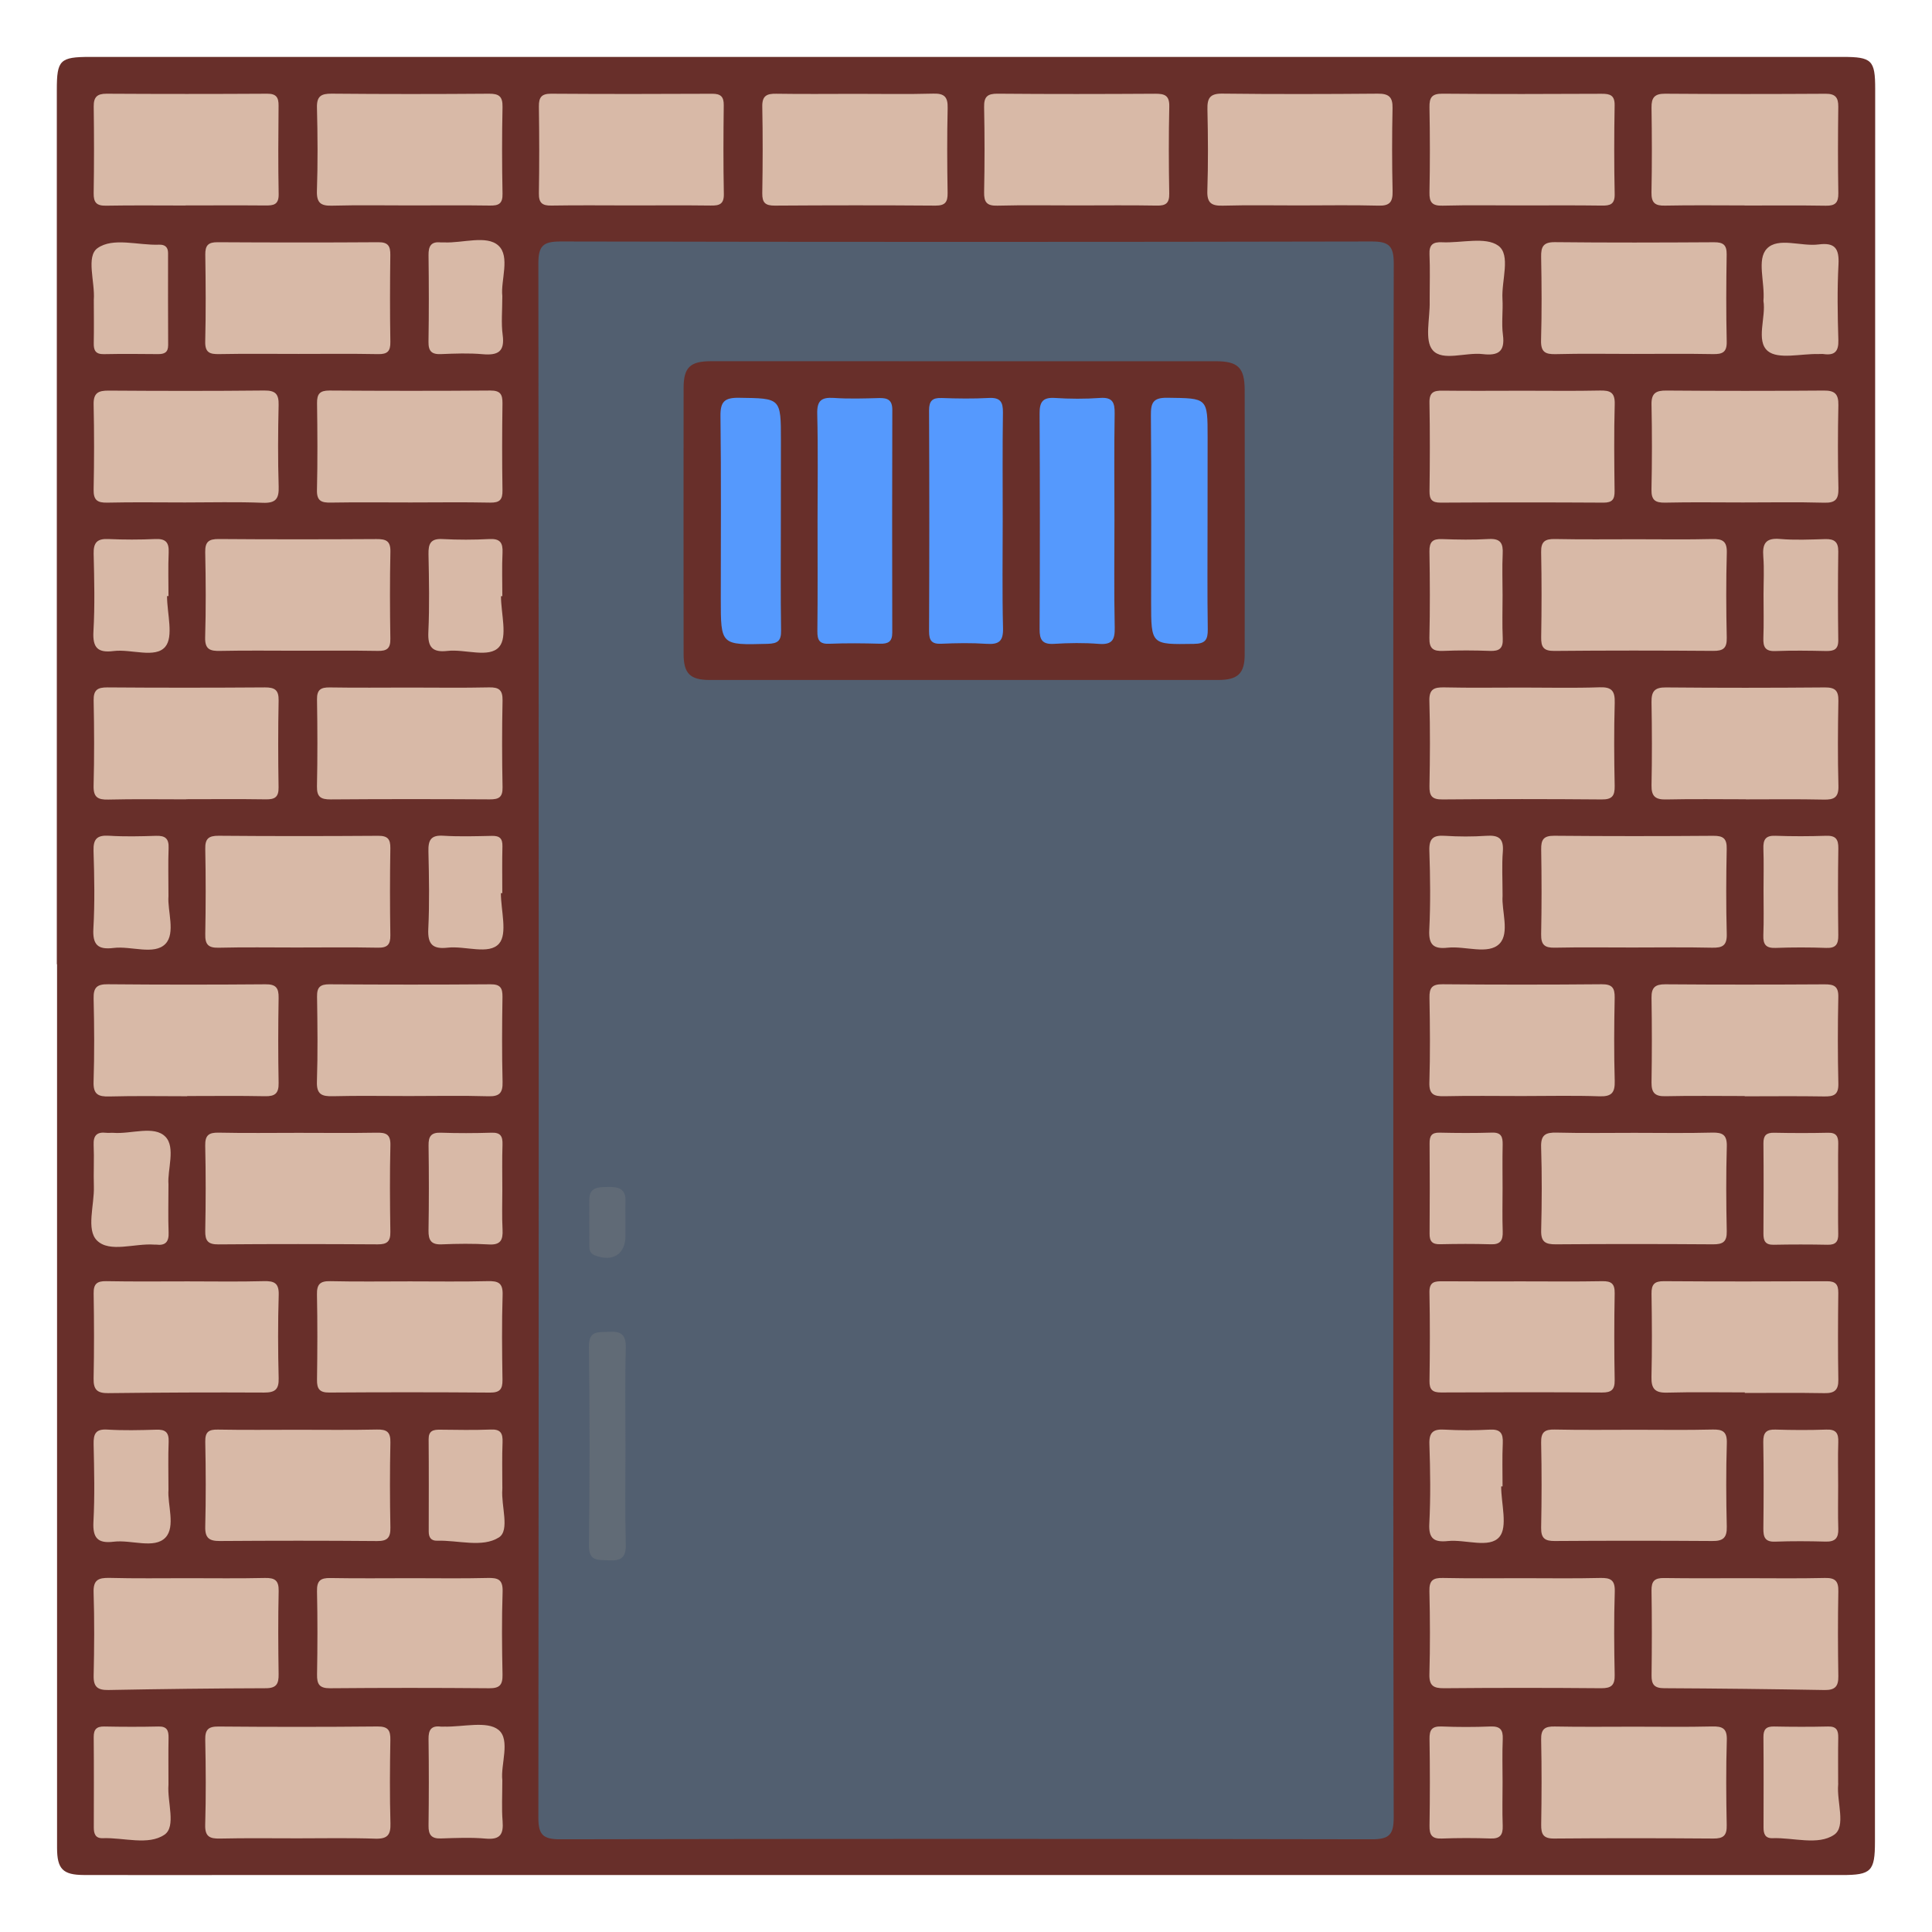 <?xml version="1.0" encoding="utf-8"?>
<!-- Generator: Adobe Illustrator 16.0.0, SVG Export Plug-In . SVG Version: 6.00 Build 0)  -->
<!DOCTYPE svg PUBLIC "-//W3C//DTD SVG 1.1//EN" "http://www.w3.org/Graphics/SVG/1.1/DTD/svg11.dtd">
<svg version="1.1" id="Layer_1" xmlns="http://www.w3.org/2000/svg" xmlns:xlink="http://www.w3.org/1999/xlink" x="0px" y="0px"
	 width="85px" height="85px" viewBox="0 0 85 85" enable-background="new 0 0 85 85" xml:space="preserve">
<g>
	<path fill="#682F2A" d="M2.5,42.424c0-12.826,0-25.652,0-38.479c0-1.305,0.137-1.441,1.463-1.441c25.705,0,51.41,0,77.115,0
		c1.275,0,1.422,0.145,1.422,1.402c-0.004,25.705-0.006,51.41-0.01,77.115c0,1.309-0.162,1.473-1.453,1.473
		c-23.82,0-47.641,0-71.459,0c-1.966,0-3.931,0.004-5.896-0.002c-0.915-0.004-1.172-0.264-1.172-1.193
		C2.508,68.34,2.51,55.383,2.51,42.424C2.506,42.424,2.502,42.424,2.5,42.424z"/>
	<path fill="#525F70" d="M61.299,45.854c0,11.367-0.008,22.732,0.018,34.1c0.002,0.77-0.203,0.969-0.971,0.967
		c-11.896-0.023-23.795-0.023-35.693,0c-0.768,0.002-0.969-0.199-0.967-0.967c0.021-22.787,0.021-45.576,0-68.363
		c0-0.768,0.203-0.967,0.969-0.967c11.898,0.025,23.797,0.025,35.695,0c0.768,0,0.969,0.203,0.969,0.969
		C61.291,23.012,61.299,34.432,61.299,45.854z"/>
	<path fill="#D8B9A7" d="M76.76,48.221c-1.166,0-2.332-0.018-3.498,0.008c-0.453,0.01-0.605-0.156-0.602-0.6
		c0.02-1.246,0.02-2.49,0-3.734c-0.006-0.451,0.162-0.592,0.605-0.59c2.332,0.018,4.664,0.016,6.996,0.002
		c0.418-0.004,0.629,0.074,0.617,0.561c-0.027,1.271-0.027,2.545,0.002,3.816c0.01,0.492-0.215,0.561-0.625,0.555
		c-1.166-0.02-2.332-0.006-3.498-0.006C76.76,48.229,76.76,48.225,76.76,48.221z"/>
	<path fill="#D8B9A7" d="M76.812,35.165c-1.166,0-2.334-0.018-3.498,0.008c-0.473,0.012-0.664-0.127-0.654-0.623
		c0.025-1.219,0.021-2.438,0-3.656c-0.008-0.469,0.129-0.656,0.631-0.65c2.332,0.021,4.664,0.02,6.996,0
		c0.449-0.002,0.602,0.137,0.594,0.59c-0.023,1.244-0.031,2.492,0.002,3.736c0.016,0.512-0.188,0.621-0.65,0.609
		c-1.141-0.025-2.279-0.01-3.418-0.01C76.812,35.167,76.812,35.165,76.812,35.165z"/>
	<path fill="#D8B9A7" d="M76.764,61.26c-1.141,0-2.283-0.021-3.424,0.01c-0.523,0.014-0.695-0.168-0.682-0.688
		c0.029-1.221,0.021-2.441,0.002-3.664c-0.006-0.412,0.129-0.555,0.549-0.551c2.389,0.016,4.777,0.014,7.166,0.002
		c0.387-0.002,0.506,0.145,0.502,0.514c-0.014,1.273-0.02,2.549,0.002,3.822c0.008,0.457-0.174,0.596-0.611,0.588
		c-1.168-0.021-2.336-0.008-3.504-0.008C76.764,61.275,76.764,61.27,76.764,61.26z"/>
	<path fill="#D8B9A7" d="M76.682,22.106c-1.139,0-2.279-0.018-3.42,0.008c-0.434,0.008-0.613-0.105-0.604-0.574
		c0.027-1.246,0.027-2.492,0.002-3.738c-0.012-0.502,0.193-0.625,0.66-0.619c2.307,0.018,4.611,0.018,6.918,0
		c0.482-0.006,0.652,0.15,0.643,0.637c-0.025,1.219-0.027,2.439,0.002,3.658c0.01,0.477-0.121,0.652-0.621,0.639
		C79.068,22.084,77.875,22.106,76.682,22.106z"/>
	<path fill="#D8B9A7" d="M76.752,9.038c-1.164,0-2.33-0.016-3.496,0.008c-0.441,0.012-0.605-0.121-0.598-0.58
		c0.025-1.244,0.021-2.488,0.002-3.734c-0.006-0.434,0.133-0.611,0.592-0.609c2.357,0.018,4.717,0.016,7.074,0.002
		c0.418-0.002,0.555,0.164,0.551,0.566c-0.016,1.27-0.02,2.543,0.002,3.812c0.006,0.418-0.139,0.555-0.551,0.547
		c-1.191-0.02-2.383-0.008-3.576-0.008C76.752,9.042,76.752,9.04,76.752,9.038z"/>
	<path fill="#D8B9A7" d="M76.791,69.434c1.166,0,2.334,0.018,3.5-0.01c0.451-0.01,0.598,0.139,0.588,0.59
		c-0.023,1.244-0.02,2.49,0,3.736c0.006,0.445-0.146,0.609-0.598,0.604c-2.357-0.041-4.717-0.068-7.074-0.08
		c-0.42-0.002-0.551-0.164-0.545-0.564c0.016-1.246,0.018-2.492-0.002-3.736c-0.006-0.418,0.141-0.553,0.553-0.547
		C74.406,69.445,75.598,69.434,76.791,69.434z"/>
	<path fill="#D8B9A7" d="M13.098,80.879c-1.139,0-2.277-0.016-3.416,0.01c-0.457,0.01-0.669-0.086-0.654-0.607
		c0.036-1.244,0.028-2.49,0.002-3.734c-0.009-0.445,0.127-0.592,0.582-0.588c2.332,0.02,4.664,0.021,6.994-0.002
		c0.469-0.004,0.578,0.166,0.568,0.6c-0.021,1.219-0.031,2.438,0.004,3.654c0.016,0.516-0.129,0.697-0.662,0.682
		C15.377,80.855,14.238,80.879,13.098,80.879z"/>
	<path fill="#D8B9A7" d="M18.049,9.038c-1.141,0-2.281-0.02-3.422,0.01c-0.498,0.016-0.701-0.104-0.684-0.65
		c0.041-1.217,0.033-2.439,0.002-3.658c-0.014-0.506,0.18-0.623,0.646-0.619c2.309,0.021,4.615,0.02,6.922,0.002
		c0.441-0.004,0.605,0.121,0.596,0.582c-0.027,1.271-0.025,2.545,0,3.818c0.01,0.439-0.168,0.529-0.561,0.521
		C20.383,9.026,19.215,9.038,18.049,9.038z"/>
	<path fill="#D8B9A7" d="M27.766,9.038c-1.166,0-2.334-0.014-3.502,0.006c-0.404,0.008-0.562-0.111-0.555-0.539
		c0.021-1.271,0.018-2.547,0-3.82c-0.004-0.4,0.111-0.564,0.539-0.562c2.363,0.016,4.725,0.014,7.086,0.002
		c0.375-0.002,0.514,0.129,0.508,0.508c-0.016,1.301-0.021,2.602,0.004,3.9c0.01,0.457-0.203,0.516-0.578,0.51
		C30.102,9.028,28.934,9.038,27.766,9.038z"/>
	<path fill="#D8B9A7" d="M47.385,9.038c-1.17,0-2.338-0.02-3.506,0.01c-0.459,0.012-0.59-0.146-0.582-0.592
		c0.025-1.248,0.025-2.498,0-3.744c-0.01-0.457,0.146-0.594,0.594-0.59c2.311,0.02,4.621,0.016,6.934,0.002
		c0.416-0.002,0.629,0.074,0.619,0.562c-0.029,1.273-0.025,2.549-0.002,3.824c0.008,0.426-0.143,0.545-0.553,0.535
		C49.721,9.024,48.553,9.038,47.385,9.038z"/>
	<path fill="#D8B9A7" d="M71.902,75.967c1.141,0,2.279,0.018,3.42-0.01c0.457-0.01,0.668,0.08,0.65,0.605
		c-0.037,1.244-0.029,2.492-0.004,3.736c0.012,0.455-0.143,0.594-0.592,0.59c-2.332-0.018-4.666-0.02-7,0
		c-0.477,0.006-0.576-0.189-0.57-0.613c0.02-1.246,0.025-2.494-0.002-3.738c-0.01-0.463,0.158-0.588,0.598-0.578
		C69.568,75.982,70.736,75.967,71.902,75.967z"/>
	<path fill="#D8B9A7" d="M66.965,9.038c-1.166,0-2.332-0.02-3.498,0.01c-0.459,0.012-0.586-0.145-0.576-0.588
		c0.025-1.246,0.023-2.492,0-3.736c-0.008-0.436,0.105-0.605,0.574-0.602c2.332,0.02,4.664,0.016,6.996,0.004
		c0.379-0.002,0.586,0.064,0.576,0.518c-0.023,1.297-0.025,2.596,0.002,3.895c0.008,0.457-0.203,0.512-0.576,0.506
		C69.297,9.028,68.131,9.038,66.965,9.038z"/>
	<path fill="#D8B9A7" d="M13.135,15.571c-1.166,0-2.33-0.014-3.495,0.008c-0.418,0.008-0.623-0.07-0.611-0.557
		c0.031-1.271,0.022-2.543,0.003-3.814c-0.006-0.41,0.125-0.555,0.545-0.551c2.355,0.014,4.713,0.016,7.07,0
		c0.438-0.004,0.531,0.18,0.525,0.568c-0.016,1.271-0.02,2.543,0.002,3.812c0.008,0.418-0.127,0.551-0.543,0.543
		C15.467,15.557,14.301,15.571,13.135,15.571z"/>
	<path fill="#D8B9A7" d="M71.865,15.571c-1.141,0-2.281-0.02-3.42,0.01c-0.469,0.012-0.658-0.1-0.645-0.611
		c0.035-1.219,0.027-2.439,0.004-3.658c-0.01-0.457,0.092-0.664,0.609-0.658c2.332,0.025,4.664,0.018,6.998,0.004
		c0.408-0.002,0.561,0.119,0.555,0.541c-0.02,1.273-0.027,2.545,0.002,3.818c0.014,0.479-0.18,0.57-0.604,0.562
		C74.199,15.557,73.031,15.571,71.865,15.571z"/>
	<path fill="#D8B9A7" d="M18.066,22.106c-1.168,0-2.336-0.014-3.504,0.006c-0.412,0.008-0.629-0.062-0.617-0.553
		c0.031-1.273,0.021-2.549,0.004-3.822c-0.006-0.406,0.123-0.557,0.545-0.555c2.361,0.016,4.723,0.018,7.084,0
		c0.438-0.002,0.533,0.174,0.529,0.564c-0.018,1.273-0.021,2.549,0,3.822c0.008,0.414-0.119,0.553-0.541,0.545
		C20.402,22.088,19.234,22.106,18.066,22.106z"/>
	<path fill="#D8B9A7" d="M67.041,17.19c1.113,0,2.229,0.016,3.342-0.008c0.449-0.01,0.674,0.072,0.658,0.6
		c-0.035,1.273-0.021,2.547-0.006,3.818c0.006,0.365-0.098,0.516-0.488,0.514c-2.387-0.014-4.773-0.014-7.16,0
		c-0.389,0.002-0.498-0.137-0.494-0.508c0.018-1.299,0.021-2.6-0.002-3.898c-0.008-0.445,0.186-0.527,0.57-0.521
		C64.654,17.202,65.848,17.19,67.041,17.19z"/>
	<path fill="#D8B9A7" d="M37.648,4.129c1.139,0,2.277,0.021,3.416-0.01c0.492-0.014,0.641,0.154,0.629,0.637
		C41.664,6,41.67,7.245,41.691,8.489c0.006,0.404-0.109,0.559-0.535,0.557c-2.357-0.018-4.715-0.016-7.07,0
		c-0.412,0.002-0.555-0.125-0.549-0.543c0.021-1.27,0.025-2.541,0-3.811c-0.01-0.479,0.197-0.576,0.617-0.568
		C35.318,4.143,36.484,4.129,37.648,4.129z"/>
	<path fill="#D8B9A7" d="M71.91,49.84c1.139,0,2.277,0.02,3.416-0.01c0.463-0.01,0.66,0.096,0.646,0.609
		c-0.035,1.244-0.029,2.49-0.002,3.732c0.01,0.471-0.176,0.576-0.605,0.574c-2.305-0.016-4.607-0.018-6.912,0
		c-0.467,0.004-0.662-0.109-0.648-0.617c0.031-1.217,0.037-2.438-0.002-3.652c-0.02-0.557,0.203-0.658,0.691-0.646
		C69.633,49.859,70.771,49.84,71.91,49.84z"/>
	<path fill="#D8B9A7" d="M13.129,49.84c1.141,0,2.283,0.014,3.424-0.006c0.404-0.008,0.635,0.045,0.623,0.547
		c-0.031,1.273-0.021,2.549-0.002,3.82c0.006,0.422-0.145,0.547-0.555,0.545c-2.334-0.014-4.67-0.018-7.006,0.002
		c-0.458,0.004-0.592-0.152-0.583-0.598c0.024-1.246,0.027-2.496-0.001-3.742c-0.01-0.465,0.157-0.586,0.598-0.576
		C10.793,49.857,11.961,49.84,13.129,49.84z"/>
	<path fill="#D8B9A7" d="M66.963,48.221c-1.141,0-2.279-0.018-3.418,0.008c-0.447,0.01-0.674-0.07-0.658-0.6
		c0.037-1.242,0.027-2.488,0.004-3.732c-0.01-0.443,0.119-0.598,0.578-0.594c2.33,0.021,4.662,0.021,6.994,0
		c0.463-0.004,0.584,0.156,0.576,0.596c-0.025,1.219-0.033,2.438,0.002,3.656c0.014,0.514-0.131,0.693-0.662,0.678
		C69.242,48.193,68.102,48.221,66.963,48.221z"/>
	<path fill="#D8B9A7" d="M13.115,28.629c-1.143,0-2.285-0.016-3.426,0.008c-0.443,0.01-0.678-0.062-0.663-0.596
		c0.037-1.246,0.029-2.496,0.003-3.742c-0.01-0.461,0.154-0.588,0.598-0.584c2.309,0.018,4.619,0.016,6.93,0.002
		c0.416-0.002,0.631,0.07,0.619,0.559c-0.027,1.273-0.023,2.549-0.002,3.824c0.008,0.426-0.146,0.545-0.553,0.537
		C15.451,28.616,14.283,28.629,13.115,28.629z"/>
	<path fill="#D8B9A7" d="M13.041,41.686c-1.143,0-2.285-0.018-3.426,0.01c-0.457,0.01-0.594-0.148-0.584-0.596
		c0.023-1.248,0.025-2.496,0-3.744c-0.011-0.455,0.141-0.588,0.59-0.586c2.336,0.02,4.674,0.018,7.01,0.002
		c0.422-0.004,0.549,0.139,0.543,0.549c-0.021,1.275-0.021,2.551,0,3.824c0.006,0.414-0.129,0.557-0.547,0.549
		C15.432,41.67,14.236,41.686,13.041,41.686z"/>
	<path fill="#D8B9A7" d="M17.986,48.221c-1.113,0-2.229-0.02-3.342,0.008c-0.479,0.012-0.721-0.076-0.701-0.643
		c0.041-1.244,0.025-2.49,0.006-3.736c-0.008-0.416,0.135-0.547,0.549-0.545c2.359,0.016,4.719,0.018,7.078,0
		c0.432-0.004,0.537,0.156,0.531,0.557c-0.02,1.246-0.027,2.492,0.004,3.738c0.012,0.482-0.135,0.645-0.627,0.631
		C20.32,48.197,19.152,48.221,17.986,48.221z"/>
	<path fill="#D8B9A7" d="M8.236,48.23c-1.141,0-2.281-0.021-3.422,0.01c-0.493,0.014-0.716-0.092-0.697-0.648
		c0.039-1.219,0.031-2.439,0.002-3.658c-0.013-0.492,0.149-0.637,0.633-0.631c2.309,0.021,4.617,0.021,6.925,0.002
		c0.462-0.006,0.589,0.158,0.581,0.598c-0.021,1.248-0.023,2.494,0,3.742c0.01,0.459-0.158,0.594-0.6,0.584
		c-1.141-0.023-2.281-0.008-3.423-0.008C8.236,48.225,8.236,48.229,8.236,48.23z"/>
	<path fill="#D8B9A7" d="M8.187,35.168c-1.142,0-2.283-0.018-3.423,0.01c-0.471,0.012-0.66-0.109-0.646-0.617
		c0.032-1.246,0.028-2.494,0.002-3.74c-0.01-0.469,0.172-0.58,0.606-0.578c2.31,0.018,4.618,0.016,6.926,0
		c0.433-0.002,0.616,0.109,0.606,0.576c-0.025,1.273-0.023,2.549-0.002,3.822c0.008,0.436-0.172,0.535-0.567,0.527
		c-1.167-0.018-2.335-0.006-3.502-0.006C8.187,35.165,8.187,35.167,8.187,35.168z"/>
	<path fill="#D8B9A7" d="M18.014,30.25c1.166,0,2.334,0.018,3.5-0.008c0.443-0.01,0.605,0.117,0.596,0.58
		c-0.027,1.271-0.025,2.545,0,3.818c0.008,0.436-0.164,0.531-0.561,0.529c-2.334-0.014-4.668-0.016-7.002,0.002
		c-0.438,0.002-0.611-0.111-0.602-0.576c0.027-1.273,0.023-2.547,0.002-3.818c-0.008-0.434,0.166-0.539,0.564-0.533
		C15.68,30.264,16.846,30.25,18.014,30.25z"/>
	<path fill="#D8B9A7" d="M66.961,30.25c1.141,0,2.281,0.027,3.42-0.012c0.535-0.018,0.674,0.168,0.66,0.68
		c-0.035,1.219-0.027,2.438-0.002,3.656c0.008,0.438-0.109,0.604-0.574,0.598c-2.332-0.02-4.666-0.02-6.998,0
		c-0.463,0.006-0.586-0.152-0.576-0.594c0.023-1.246,0.033-2.492-0.004-3.736c-0.016-0.525,0.205-0.609,0.656-0.6
		C64.682,30.268,65.822,30.25,66.961,30.25z"/>
	<path fill="#D8B9A7" d="M71.986,23.725c1.111,0,2.227,0.018,3.338-0.01c0.465-0.012,0.664,0.098,0.648,0.611
		c-0.035,1.244-0.029,2.492-0.002,3.736c0.01,0.465-0.164,0.578-0.6,0.574c-2.332-0.018-4.662-0.02-6.994,0.002
		c-0.477,0.004-0.578-0.182-0.57-0.607c0.021-1.246,0.023-2.492-0.002-3.736c-0.01-0.465,0.166-0.588,0.605-0.58
		C69.6,23.739,70.793,23.725,71.986,23.725z"/>
	<path fill="#D8B9A7" d="M71.822,41.686c-1.141,0-2.279-0.016-3.418,0.008c-0.443,0.01-0.607-0.125-0.6-0.584
		c0.025-1.244,0.023-2.49,0.002-3.736c-0.008-0.432,0.104-0.607,0.572-0.604c2.332,0.021,4.666,0.02,6.998,0.002
		c0.441-0.004,0.604,0.121,0.592,0.58c-0.025,1.244-0.031,2.49,0.002,3.734c0.016,0.52-0.191,0.619-0.65,0.609
		C74.156,41.668,72.988,41.686,71.822,41.686z"/>
	<path fill="#D8B9A7" d="M8.166,9.042C7,9.042,5.834,9.028,4.668,9.049C4.25,9.057,4.115,8.913,4.121,8.5
		C4.142,7.229,4.14,5.956,4.123,4.684c-0.004-0.41,0.147-0.562,0.56-0.561c2.358,0.014,4.718,0.014,7.078,0
		c0.394-0.002,0.499,0.166,0.495,0.525c-0.012,1.299-0.021,2.598,0.004,3.896c0.008,0.469-0.232,0.5-0.592,0.496
		C10.5,9.03,9.334,9.038,8.168,9.038C8.166,9.04,8.166,9.042,8.166,9.042z"/>
	<path fill="#D8B9A7" d="M57.148,9.038c-1.113,0-2.229-0.02-3.342,0.01c-0.492,0.014-0.707-0.104-0.688-0.652
		c0.039-1.191,0.031-2.387,0.004-3.578c-0.012-0.494,0.105-0.707,0.656-0.699c2.277,0.027,4.559,0.021,6.838,0.002
		c0.475-0.004,0.662,0.139,0.65,0.633c-0.025,1.219-0.025,2.438,0.002,3.656c0.012,0.479-0.127,0.652-0.623,0.637
		C59.48,9.016,58.314,9.038,57.148,9.038z"/>
	<path fill="#D8B9A7" d="M8.263,56.375c1.116,0,2.231,0.02,3.347-0.01c0.463-0.012,0.668,0.09,0.652,0.609
		c-0.037,1.221-0.033,2.443-0.002,3.664c0.014,0.5-0.168,0.631-0.645,0.629c-2.283-0.012-4.568-0.002-6.852,0.025
		c-0.484,0.006-0.654-0.15-0.645-0.639c0.026-1.248,0.022-2.498,0.002-3.746c-0.008-0.422,0.148-0.549,0.557-0.541
		C5.873,56.389,7.067,56.375,8.263,56.375z"/>
	<path fill="#D8B9A7" d="M8.141,22.106c-1.141,0-2.281-0.018-3.421,0.008c-0.438,0.01-0.611-0.111-0.601-0.578
		c0.026-1.246,0.027-2.492,0-3.738c-0.012-0.514,0.209-0.617,0.666-0.613c2.281,0.016,4.562,0.02,6.844-0.004
		c0.492-0.004,0.641,0.156,0.629,0.639c-0.027,1.191-0.035,2.387,0.002,3.58c0.02,0.543-0.125,0.742-0.698,0.721
		C10.424,22.075,9.281,22.106,8.141,22.106z"/>
	<path fill="#D8B9A7" d="M66.986,56.375c1.168,0,2.334,0.014,3.502-0.008c0.408-0.008,0.559,0.111,0.551,0.537
		c-0.023,1.273-0.023,2.547,0,3.82c0.006,0.424-0.152,0.543-0.557,0.541c-2.359-0.016-4.719-0.014-7.078-0.002
		c-0.369,0.002-0.518-0.115-0.512-0.502c0.02-1.301,0.023-2.602-0.002-3.9c-0.01-0.475,0.236-0.494,0.594-0.49
		C64.65,56.381,65.818,56.375,66.986,56.375z"/>
	<path fill="#D8B9A7" d="M18.037,56.375c1.141,0,2.283,0.018,3.424-0.01c0.455-0.01,0.668,0.074,0.652,0.602
		c-0.039,1.246-0.025,2.496-0.006,3.742c0.006,0.41-0.119,0.561-0.541,0.559c-2.361-0.018-4.723-0.018-7.082-0.002
		c-0.432,0.004-0.543-0.168-0.537-0.566c0.018-1.248,0.023-2.496-0.002-3.744c-0.01-0.447,0.131-0.6,0.586-0.59
		C15.699,56.393,16.869,56.375,18.037,56.375z"/>
	<path fill="#D8B9A7" d="M13.082,62.904c1.168,0,2.334,0.016,3.5-0.01c0.441-0.01,0.604,0.109,0.594,0.574
		c-0.027,1.244-0.025,2.492,0,3.738c0.008,0.447-0.135,0.598-0.586,0.594c-2.305-0.02-4.609-0.018-6.914-0.002
		c-0.469,0.004-0.659-0.129-0.646-0.629c0.031-1.246,0.026-2.494,0.001-3.738c-0.008-0.428,0.146-0.543,0.552-0.535
		C10.748,62.918,11.916,62.904,13.082,62.904z"/>
	<path fill="#D8B9A7" d="M71.984,62.904c1.113,0,2.229,0.018,3.344-0.01c0.465-0.014,0.662,0.09,0.645,0.607
		c-0.037,1.221-0.031,2.441-0.002,3.662c0.014,0.496-0.166,0.641-0.641,0.635c-2.309-0.016-4.615-0.016-6.922,0
		c-0.438,0.004-0.611-0.119-0.604-0.584c0.025-1.248,0.027-2.494,0-3.742c-0.01-0.463,0.154-0.588,0.596-0.578
		C69.594,62.92,70.789,62.904,71.984,62.904z"/>
	<path fill="#D8B9A7" d="M8.237,69.434c1.142,0,2.281,0.016,3.421-0.01c0.436-0.008,0.611,0.107,0.602,0.574
		c-0.027,1.219-0.02,2.439-0.002,3.66c0.006,0.42-0.092,0.617-0.568,0.617c-2.307,0.006-4.611,0.035-6.916,0.078
		c-0.473,0.008-0.665-0.131-0.654-0.629c0.027-1.221,0.037-2.441-0.002-3.66c-0.02-0.562,0.217-0.652,0.7-0.643
		C5.957,69.451,7.097,69.434,8.237,69.434z"/>
	<path fill="#D8B9A7" d="M66.977,69.434c1.141,0,2.281,0.018,3.42-0.01c0.463-0.012,0.662,0.086,0.646,0.605
		c-0.039,1.219-0.029,2.438-0.004,3.656c0.01,0.453-0.141,0.592-0.59,0.59c-2.307-0.02-4.611-0.02-6.918,0
		c-0.467,0.004-0.656-0.111-0.643-0.617c0.033-1.217,0.029-2.438,0-3.656c-0.01-0.459,0.146-0.588,0.592-0.578
		C64.645,69.449,65.811,69.434,66.977,69.434z"/>
	<path fill="#D8B9A7" d="M18.117,69.434c1.115,0,2.229,0.018,3.342-0.01c0.451-0.01,0.67,0.066,0.654,0.6
		c-0.041,1.219-0.029,2.439-0.004,3.658c0.008,0.447-0.129,0.598-0.584,0.594c-2.334-0.02-4.668-0.02-7.002,0
		c-0.471,0.004-0.582-0.178-0.574-0.607c0.021-1.221,0.025-2.439-0.002-3.66c-0.01-0.457,0.145-0.592,0.592-0.582
		C15.73,69.449,16.924,69.434,18.117,69.434z"/>
	<path fill="#D8B9A7" d="M7.412,52.104c0,0.793-0.02,1.455,0.006,2.115c0.018,0.42-0.141,0.592-0.551,0.539
		c-0.025-0.002-0.053,0.004-0.08,0c-0.861-0.066-1.959,0.371-2.519-0.18c-0.485-0.477-0.113-1.561-0.138-2.375
		c-0.02-0.607,0.017-1.219-0.01-1.828c-0.019-0.42,0.145-0.584,0.553-0.537c0.104,0.014,0.211-0.006,0.316,0.002
		c0.782,0.062,1.791-0.338,2.287,0.17C7.736,50.477,7.359,51.473,7.412,52.104z"/>
	<path fill="#D8B9A7" d="M77.588,39.163c0-0.607,0.016-1.217-0.006-1.826c-0.014-0.395,0.094-0.584,0.529-0.566
		c0.74,0.027,1.482,0.025,2.225,0c0.424-0.016,0.549,0.148,0.543,0.555c-0.02,1.271-0.018,2.543-0.002,3.814
		c0.006,0.393-0.096,0.582-0.531,0.564c-0.74-0.027-1.482-0.027-2.225,0c-0.424,0.016-0.555-0.146-0.541-0.555
		C77.605,40.489,77.588,39.825,77.588,39.163z"/>
	<path fill="#D8B9A7" d="M80.871,52.229c0,0.688-0.01,1.377,0.004,2.064c0.008,0.336-0.119,0.477-0.463,0.471
		c-0.795-0.016-1.59-0.016-2.383,0c-0.363,0.006-0.447-0.172-0.445-0.488c0.008-1.324,0.012-2.648,0-3.973
		c-0.004-0.34,0.121-0.473,0.463-0.467c0.793,0.016,1.588,0.018,2.383,0c0.361-0.008,0.451,0.164,0.445,0.484
		C80.863,50.955,80.871,51.592,80.871,52.229z"/>
	<path fill="#D8B9A7" d="M7.412,39.43c-0.052,0.631,0.322,1.625-0.133,2.096c-0.492,0.51-1.506,0.084-2.283,0.18
		c-0.691,0.086-0.929-0.139-0.887-0.859c0.064-1.135,0.042-2.277,0.006-3.414c-0.016-0.531,0.163-0.695,0.682-0.664
		c0.687,0.043,1.377,0.027,2.064,0.004c0.406-0.014,0.574,0.117,0.557,0.541C7.392,37.973,7.412,38.637,7.412,39.43z"/>
	<path fill="#D8B9A7" d="M77.588,26.161c0-0.557,0.033-1.117-0.01-1.672c-0.045-0.568,0.1-0.832,0.732-0.777
		c0.658,0.057,1.326,0.025,1.99,0.006c0.396-0.01,0.58,0.115,0.576,0.541c-0.018,1.303-0.018,2.604,0,3.904
		c0.006,0.412-0.191,0.484-0.539,0.479c-0.742-0.016-1.488-0.027-2.229,0.002c-0.443,0.018-0.541-0.18-0.527-0.57
		C77.604,27.438,77.588,26.797,77.588,26.161z"/>
	<path fill="#D8B9A7" d="M80.871,65.361c0,0.635-0.014,1.27,0.006,1.904c0.012,0.404-0.139,0.57-0.555,0.559
		c-0.738-0.02-1.48-0.025-2.221,0.002c-0.447,0.018-0.523-0.197-0.52-0.578c0.014-1.268,0.018-2.539-0.004-3.807
		c-0.006-0.416,0.135-0.561,0.547-0.545c0.74,0.023,1.482,0.027,2.223,0c0.436-0.018,0.545,0.164,0.529,0.561
		C80.855,64.092,80.871,64.729,80.871,65.361z"/>
	<path fill="#D8B9A7" d="M7.349,26.225c0,0.766,0.299,1.781-0.078,2.23c-0.44,0.525-1.496,0.09-2.274,0.188
		c-0.695,0.088-0.927-0.145-0.886-0.863c0.065-1.137,0.036-2.283,0.009-3.424c-0.011-0.486,0.156-0.662,0.644-0.641
		c0.688,0.031,1.382,0.031,2.071,0c0.459-0.021,0.606,0.152,0.586,0.598c-0.029,0.637-0.008,1.273-0.008,1.912
		C7.391,26.225,7.369,26.225,7.349,26.225z"/>
	<path fill="#D8B9A7" d="M7.412,65.549c-0.05,0.631,0.32,1.621-0.131,2.096c-0.49,0.516-1.504,0.088-2.279,0.184
		c-0.698,0.086-0.928-0.162-0.891-0.873c0.061-1.133,0.033-2.273,0.008-3.41c-0.01-0.455,0.082-0.684,0.605-0.65
		c0.711,0.043,1.428,0.027,2.143,0.004c0.404-0.016,0.57,0.111,0.553,0.537C7.392,64.096,7.412,64.756,7.412,65.549z"/>
	<path fill="#D8B9A7" d="M7.412,78.443c0,0.027,0.002,0.053,0,0.08c-0.061,0.756,0.348,1.838-0.175,2.195
		c-0.708,0.486-1.792,0.121-2.714,0.154c-0.322,0.014-0.396-0.191-0.396-0.467c0.002-1.326,0.008-2.652-0.004-3.979
		c-0.002-0.342,0.125-0.473,0.467-0.467c0.795,0.016,1.592,0.018,2.388,0c0.369-0.008,0.442,0.178,0.438,0.492
		C7.403,77.117,7.412,77.781,7.412,78.443z"/>
	<path fill="#D8B9A7" d="M80.871,78.443c0.002,0.025,0.004,0.053,0,0.078c-0.066,0.758,0.355,1.836-0.174,2.199
		c-0.707,0.484-1.791,0.119-2.713,0.152c-0.322,0.012-0.396-0.189-0.396-0.465c0.002-1.326,0.008-2.654-0.004-3.979
		c-0.004-0.342,0.119-0.475,0.463-0.469c0.795,0.016,1.592,0.018,2.387,0c0.367-0.008,0.447,0.174,0.441,0.49
		C80.863,77.115,80.871,77.779,80.871,78.443z"/>
	<path fill="#D8B9A7" d="M4.127,13.19c0.06-0.785-0.354-1.904,0.164-2.273c0.684-0.486,1.785-0.117,2.705-0.152
		c0.254-0.01,0.398,0.1,0.398,0.369c-0.001,1.35-0.004,2.699,0.004,4.049c0.001,0.326-0.169,0.398-0.449,0.396
		c-0.794-0.008-1.588-0.014-2.382,0.002c-0.362,0.006-0.45-0.166-0.442-0.486C4.137,14.459,4.129,13.825,4.127,13.19z"/>
	<path fill="#D8B9A7" d="M77.584,13.241c0.072-0.834-0.305-1.822,0.152-2.301c0.496-0.52,1.506-0.084,2.279-0.186
		c0.721-0.094,0.906,0.188,0.871,0.879c-0.059,1.107-0.039,2.223-0.006,3.332c0.016,0.5-0.166,0.678-0.641,0.613
		c-0.076-0.012-0.158,0-0.236-0.002c-0.764-0.02-1.771,0.25-2.229-0.133C77.24,14.993,77.705,13.948,77.584,13.241z"/>
	<path fill="#D8B9A7" d="M66.107,26.194c0,0.635-0.021,1.271,0.008,1.906c0.018,0.428-0.152,0.551-0.559,0.537
		c-0.688-0.025-1.377-0.029-2.064,0c-0.43,0.018-0.613-0.094-0.604-0.566c0.029-1.271,0.023-2.543,0.002-3.812
		c-0.006-0.42,0.141-0.557,0.553-0.541c0.688,0.025,1.379,0.037,2.062-0.004c0.52-0.027,0.631,0.197,0.607,0.654
		C66.084,24.975,66.107,25.584,66.107,26.194z"/>
	<path fill="#D8B9A7" d="M22.041,26.229c0,0.764,0.299,1.789-0.078,2.229c-0.443,0.514-1.498,0.09-2.279,0.18
		c-0.668,0.076-0.869-0.172-0.838-0.832c0.053-1.141,0.029-2.283,0.006-3.426c-0.008-0.455,0.09-0.691,0.611-0.664
		c0.689,0.037,1.383,0.035,2.07,0c0.471-0.023,0.596,0.162,0.576,0.602c-0.031,0.635-0.008,1.273-0.008,1.912
		C22.08,26.229,22.061,26.229,22.041,26.229z"/>
	<path fill="#D8B9A7" d="M22.1,52.344c0,0.584-0.021,1.17,0.01,1.752c0.023,0.455-0.082,0.686-0.605,0.654
		c-0.688-0.041-1.379-0.033-2.068-0.004c-0.467,0.021-0.59-0.178-0.584-0.609c0.021-1.248,0.02-2.494,0.002-3.742
		c-0.006-0.398,0.111-0.576,0.539-0.561c0.742,0.025,1.486,0.023,2.23,0c0.4-0.014,0.494,0.158,0.484,0.52
		C22.086,51.018,22.1,51.682,22.1,52.344z"/>
	<path fill="#D8B9A7" d="M22.1,65.365c0,0.053,0.004,0.105,0,0.158c-0.059,0.73,0.34,1.805-0.15,2.117
		c-0.727,0.463-1.795,0.117-2.717,0.145c-0.27,0.008-0.371-0.148-0.371-0.404c0.002-1.352,0.008-2.703-0.004-4.057
		c-0.004-0.375,0.197-0.428,0.504-0.424c0.74,0.008,1.484,0.023,2.227-0.006c0.443-0.021,0.535,0.17,0.521,0.561
		C22.084,64.092,22.1,64.729,22.1,65.365z"/>
	<path fill="#D8B9A7" d="M66.045,65.395c0,0.764,0.299,1.779-0.078,2.223c-0.441,0.521-1.492,0.1-2.271,0.182
		c-0.598,0.062-0.848-0.102-0.812-0.766c0.059-1.16,0.043-2.326,0.004-3.488c-0.02-0.537,0.17-0.68,0.674-0.648
		c0.66,0.037,1.324,0.035,1.982,0c0.467-0.025,0.592,0.16,0.572,0.596c-0.029,0.633-0.01,1.27-0.01,1.902
		C66.086,65.395,66.066,65.395,66.045,65.395z"/>
	<path fill="#D8B9A7" d="M22.1,13.024c0,0.66-0.055,1.195,0.016,1.715c0.1,0.748-0.223,0.902-0.885,0.844
		c-0.604-0.053-1.217-0.029-1.824-0.004c-0.406,0.018-0.561-0.119-0.555-0.539c0.021-1.27,0.018-2.539,0.002-3.809
		c-0.006-0.391,0.104-0.613,0.535-0.566c0.053,0.004,0.105-0.002,0.158,0c0.814,0.035,1.861-0.332,2.379,0.137
		C22.459,11.282,22.021,12.348,22.1,13.024z"/>
	<path fill="#D8B9A7" d="M62.9,13.102c0-0.637,0.02-1.273-0.008-1.908c-0.02-0.428,0.15-0.555,0.557-0.535
		c0.842,0.039,1.906-0.256,2.469,0.15c0.561,0.406,0.137,1.529,0.184,2.338c0.031,0.527-0.049,1.066,0.021,1.588
		c0.1,0.748-0.223,0.922-0.889,0.844c-0.754-0.088-1.766,0.328-2.199-0.17c-0.375-0.43-0.115-1.41-0.135-2.146
		C62.898,13.208,62.9,13.155,62.9,13.102z"/>
	<path fill="#D8B9A7" d="M22.037,39.295c0,0.762,0.299,1.779-0.078,2.217c-0.441,0.514-1.49,0.092-2.268,0.182
		c-0.656,0.074-0.881-0.152-0.848-0.826c0.055-1.133,0.033-2.271,0.006-3.408c-0.012-0.494,0.104-0.727,0.654-0.691
		c0.711,0.043,1.426,0.021,2.139,0.006c0.344-0.008,0.471,0.119,0.463,0.459c-0.018,0.688-0.006,1.375-0.006,2.062
		C22.08,39.295,22.059,39.295,22.037,39.295z"/>
	<path fill="#D8B9A7" d="M66.107,39.415c-0.051,0.637,0.322,1.635-0.133,2.102c-0.492,0.506-1.508,0.092-2.287,0.178
		c-0.607,0.066-0.836-0.121-0.805-0.773c0.057-1.164,0.043-2.332,0.004-3.496c-0.018-0.535,0.17-0.688,0.68-0.654
		c0.605,0.039,1.219,0.041,1.824,0c0.537-0.037,0.773,0.109,0.729,0.691C66.07,38.067,66.107,38.678,66.107,39.415z"/>
	<path fill="#D8B9A7" d="M22.1,78.318c0,0.691-0.033,1.25,0.012,1.803c0.045,0.566-0.096,0.826-0.729,0.771
		c-0.656-0.059-1.322-0.029-1.982-0.008c-0.418,0.016-0.553-0.158-0.547-0.562c0.016-1.27,0.018-2.539,0-3.809
		c-0.006-0.404,0.119-0.602,0.541-0.549c0.053,0.008,0.105-0.002,0.158,0c0.816,0.02,1.877-0.264,2.379,0.143
		C22.469,76.541,22.018,77.646,22.1,78.318z"/>
	<path fill="#D8B9A7" d="M66.107,78.416c0,0.637-0.018,1.273,0.006,1.908c0.014,0.4-0.111,0.578-0.539,0.562
		c-0.715-0.025-1.432-0.025-2.146,0.002c-0.43,0.016-0.541-0.158-0.535-0.561c0.02-1.271,0.021-2.545,0-3.816
		c-0.008-0.404,0.104-0.57,0.533-0.553c0.715,0.029,1.434,0.029,2.146,0c0.422-0.016,0.559,0.137,0.543,0.549
		C66.088,77.143,66.107,77.779,66.107,78.416z"/>
	<path fill="#D8B9A7" d="M66.107,52.273c0,0.635-0.016,1.271,0.006,1.904c0.014,0.395-0.1,0.584-0.531,0.566
		c-0.74-0.023-1.48-0.018-2.223-0.002c-0.34,0.008-0.467-0.123-0.463-0.463c0.01-1.324,0.01-2.646,0-3.969
		c-0.004-0.324,0.08-0.486,0.441-0.477c0.768,0.018,1.535,0.021,2.301-0.002c0.416-0.014,0.48,0.193,0.473,0.535
		C66.096,51.004,66.107,51.639,66.107,52.273z"/>
	<path fill="#682F2A" d="M42.42,15.893c3.689,0,7.377-0.002,11.066,0c0.984,0,1.273,0.281,1.275,1.275
		c0.006,3.875,0.006,7.75,0,11.625c0,0.838-0.301,1.123-1.166,1.123c-7.459,0.002-14.916,0.002-22.373,0
		c-0.859,0-1.146-0.287-1.146-1.143c-0.006-3.902-0.004-7.803,0-11.705c0-0.898,0.283-1.174,1.197-1.176
		C34.99,15.891,38.705,15.893,42.42,15.893z"/>
	<path fill="#616B76" d="M27.518,63.664c0,1.432-0.023,2.861,0.014,4.291c0.016,0.594-0.236,0.725-0.754,0.693
		c-0.457-0.025-0.875,0.064-0.867-0.66c0.035-2.914,0.035-5.828,0-8.742c-0.008-0.73,0.42-0.625,0.875-0.652
		c0.527-0.033,0.76,0.115,0.746,0.699C27.494,60.75,27.518,62.207,27.518,63.664z"/>
	<path fill="#606A76" d="M27.518,53.812c0,0.186,0.002,0.371,0,0.557c-0.002,0.814-0.555,1.164-1.338,0.865
		c-0.227-0.086-0.252-0.246-0.252-0.438c-0.004-0.662,0.002-1.324-0.002-1.988c-0.006-0.596,0.402-0.576,0.82-0.586
		c0.455-0.012,0.799,0.07,0.773,0.637C27.508,53.178,27.518,53.494,27.518,53.812z"/>
	<path fill="#5599FD" d="M35.969,22.907c0-1.566,0.025-3.133-0.014-4.699c-0.014-0.574,0.176-0.736,0.723-0.701
		c0.662,0.045,1.328,0.025,1.992,0.006c0.385-0.012,0.59,0.086,0.588,0.523c-0.01,3.266-0.008,6.533-0.002,9.799
		c0,0.395-0.178,0.494-0.537,0.486c-0.742-0.02-1.486-0.029-2.229,0.002c-0.439,0.02-0.533-0.16-0.529-0.557
		C35.979,26.147,35.969,24.528,35.969,22.907z"/>
	<path fill="#5599FD" d="M49.031,22.903c0,1.566-0.021,3.133,0.012,4.699c0.012,0.531-0.098,0.771-0.688,0.727
		c-0.66-0.053-1.328-0.043-1.99-0.002c-0.504,0.029-0.629-0.176-0.627-0.645c0.016-3.16,0.016-6.32,0-9.479
		c-0.004-0.502,0.123-0.729,0.668-0.695c0.66,0.043,1.328,0.047,1.988,0c0.562-0.041,0.654,0.205,0.646,0.695
		C49.014,19.768,49.031,21.334,49.031,22.903z"/>
	<path fill="#5599FE" d="M44.115,22.93c0,1.566-0.025,3.135,0.014,4.699c0.016,0.576-0.174,0.734-0.721,0.697
		c-0.662-0.045-1.328-0.033-1.992-0.004c-0.424,0.02-0.541-0.139-0.541-0.549c0.014-3.238,0.014-6.479,0-9.717
		c0-0.42,0.146-0.561,0.557-0.545c0.689,0.025,1.383,0.035,2.07-0.002c0.502-0.027,0.629,0.168,0.623,0.641
		C44.102,19.745,44.115,21.336,44.115,22.93z"/>
	<path fill="#5599FD" d="M34.354,22.961c0,1.594-0.014,3.186,0.01,4.777c0.008,0.455-0.143,0.576-0.588,0.588
		c-2.066,0.055-2.064,0.068-2.064-1.975c0-2.682,0.02-5.363-0.014-8.043c-0.008-0.631,0.172-0.814,0.805-0.807
		c1.852,0.025,1.854-0.002,1.854,1.875C34.354,20.573,34.354,21.768,34.354,22.961z"/>
	<path fill="#5599FD" d="M53.127,22.985c0,1.564-0.014,3.131,0.01,4.697c0.006,0.467-0.107,0.641-0.615,0.646
		c-1.877,0.029-1.877,0.049-1.877-1.842c0-2.732,0.016-5.467-0.01-8.199c-0.006-0.557,0.084-0.797,0.725-0.787
		c1.768,0.023,1.77-0.01,1.77,1.742C53.127,20.489,53.127,21.737,53.127,22.985z"/>
</g>
</svg>
